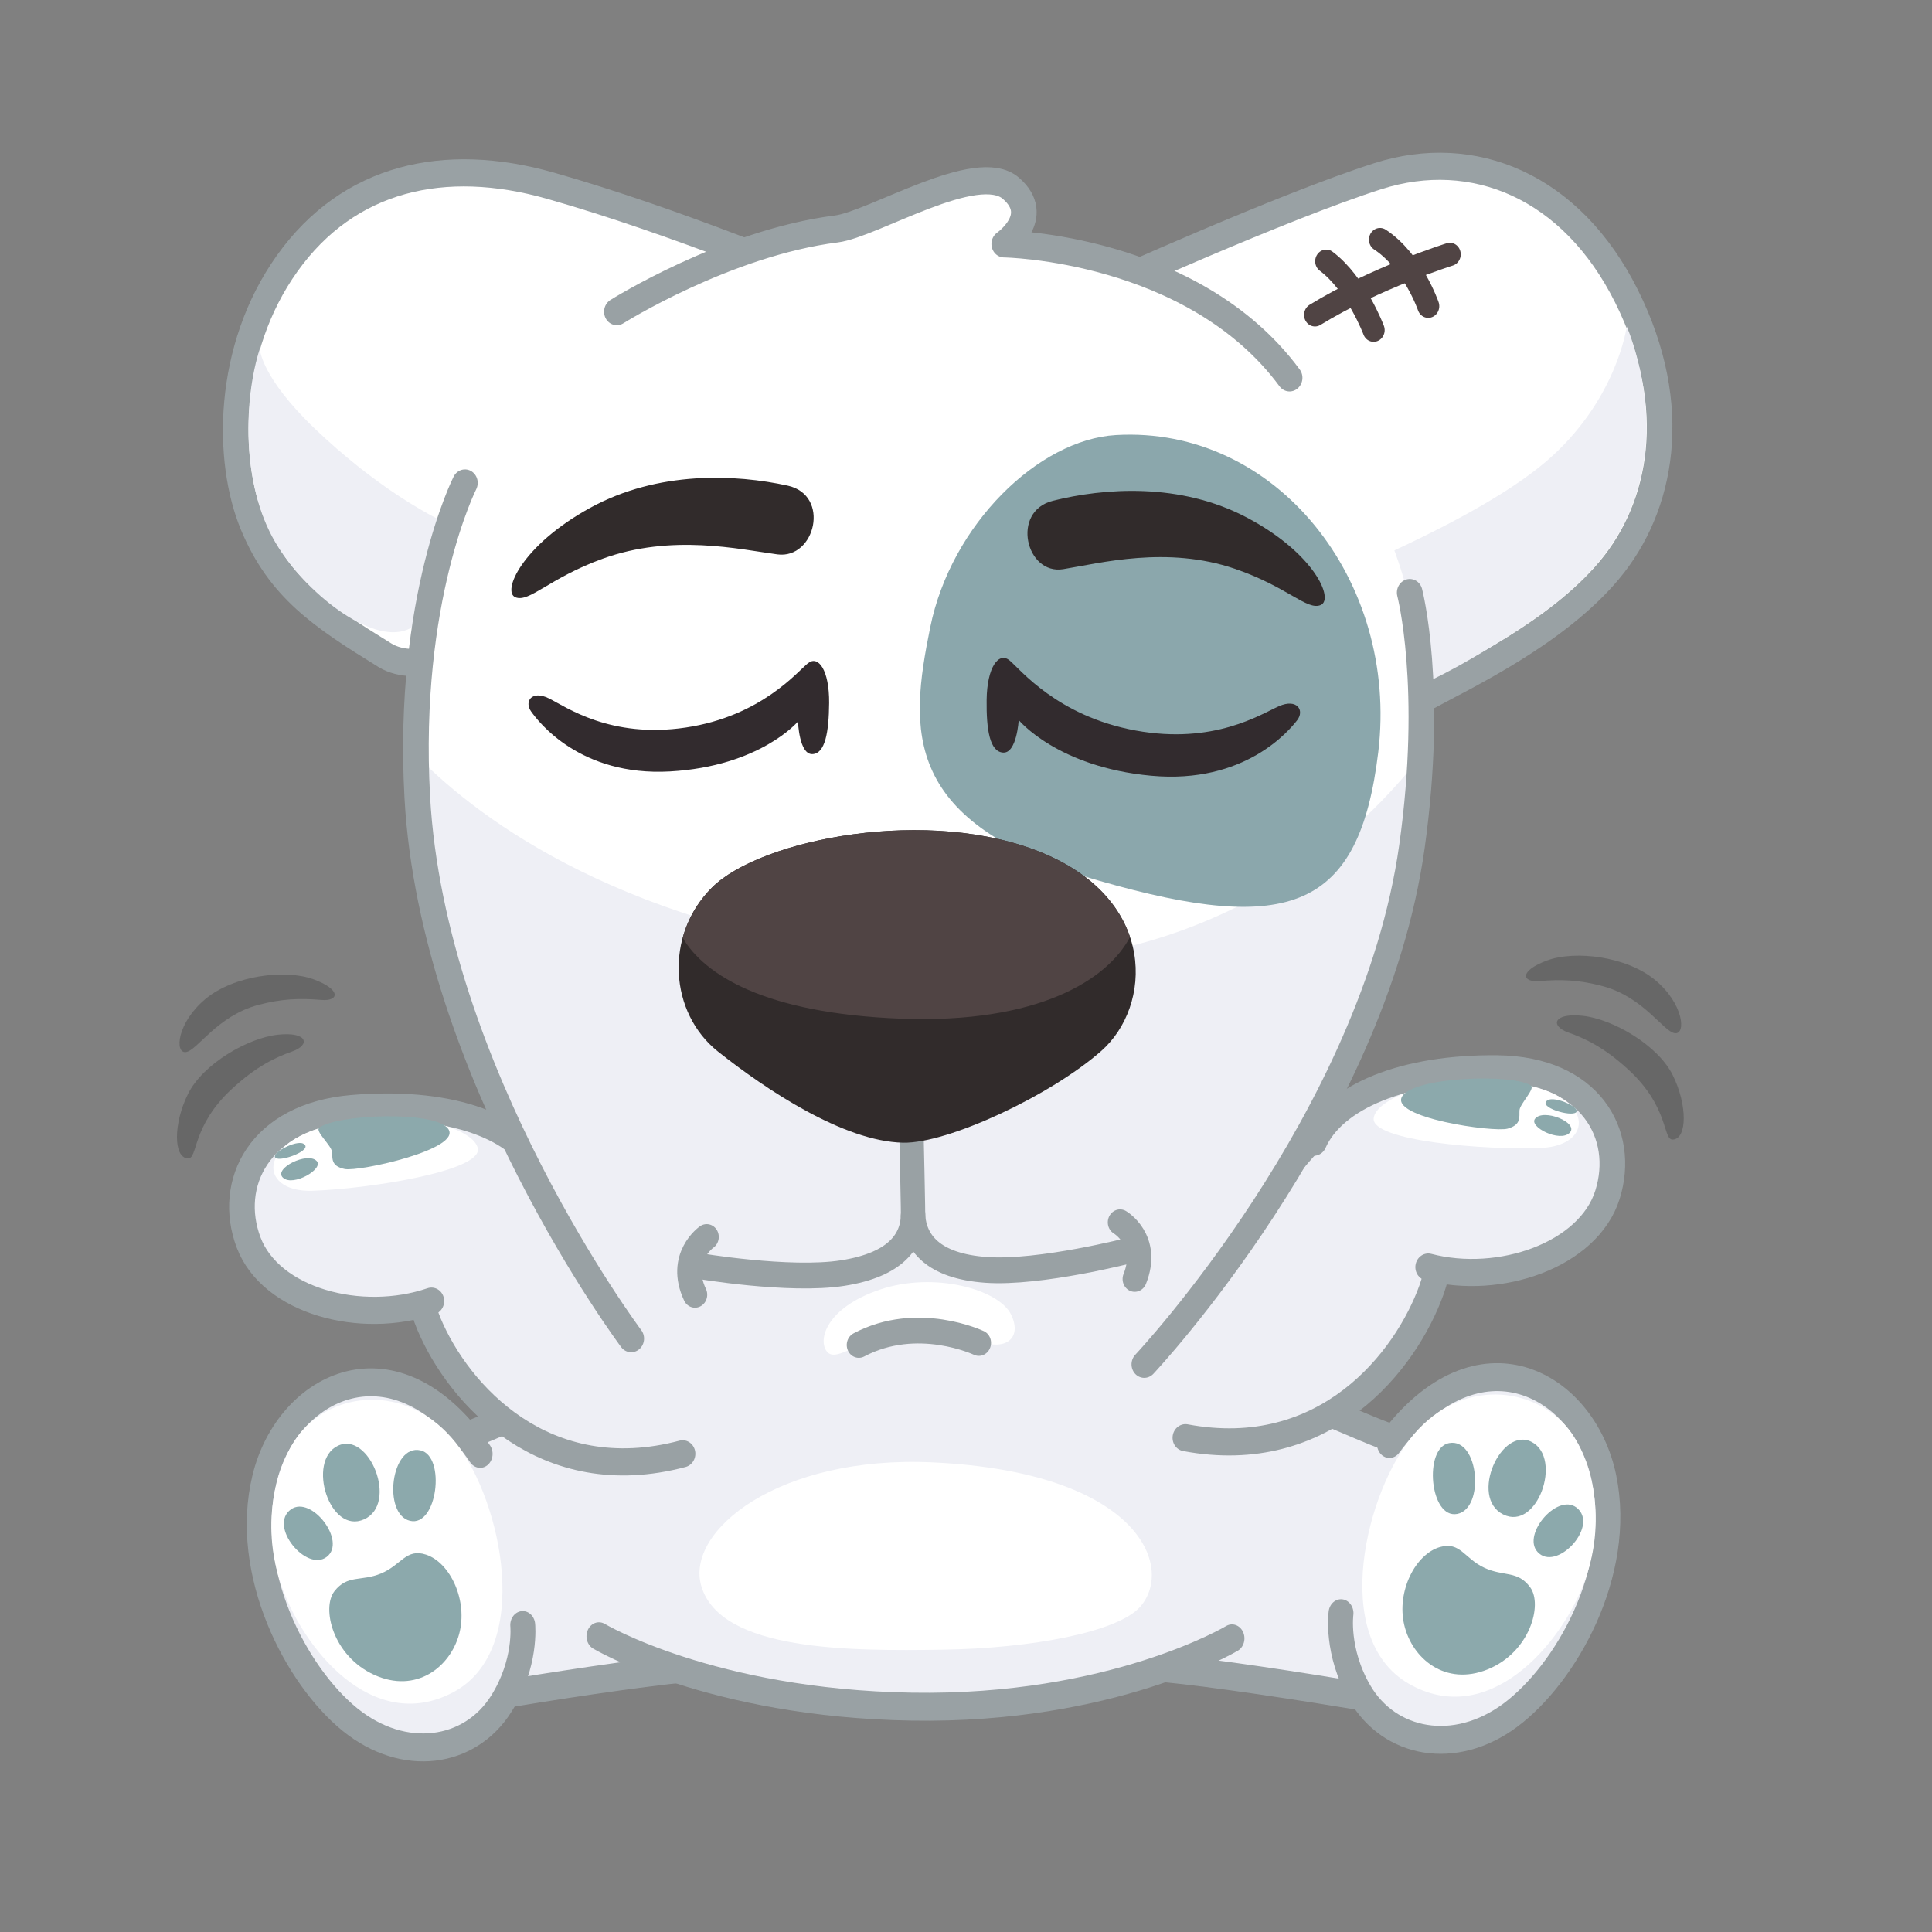 <svg xmlns="http://www.w3.org/2000/svg" xmlns:xlink="http://www.w3.org/1999/xlink" viewBox="0 0 512 512" width="512" height="512" preserveAspectRatio="xMidYMid meet" style="width: 100%; height: 100%; transform: translate3d(0px, 0px, 0px); content-visibility: visible;"><rect x="0" y="0" width="512" height="512" fill="#808080" stroke="none"/><defs><clipPath id="__lottie_element_200"><rect width="512" height="512" x="0" y="0"/></clipPath><clipPath id="__lottie_element_202"><path d="M0,0 L512,0 L512,512 L0,512z"/></clipPath><clipPath id="__lottie_element_1563"><path d="M0,0 L512,0 L512,512 L0,512z"/></clipPath></defs><g clip-path="url(#__lottie_element_200)"><g clip-path="url(#__lottie_element_202)" transform="matrix(1,0,0,1,0,0)" opacity="1" style="display: block;"><g transform="matrix(0.943,0,0,1.057,267.308,244.775)" opacity="1" style="display: block;"><g opacity="1" transform="matrix(1,0,0,1,0,0)"><path fill="rgb(238,239,245)" fill-opacity="1" d=" M121.857,197.206 C121.857,197.206 53.831,186.36 33.532,186.05 C13.233,185.74 59.46,126.556 67.26,120.198 C75.06,113.84 95.815,126.233 112.71,130.496 C129.605,134.759 133.06,173.642 131.875,182.79 C130.69,191.938 121.857,197.206 121.857,197.206z"/><path stroke-linecap="round" stroke-linejoin="round" fill-opacity="0" stroke="rgb(153,161,164)" stroke-opacity="1" stroke-width="7" d=" M121.857,197.206 C121.857,197.206 53.831,186.36 33.532,186.05 C13.233,185.74 59.46,126.556 67.26,120.198 C75.06,113.84 95.815,126.233 112.71,130.496 C129.605,134.759 133.06,173.642 131.875,182.79 C130.69,191.938 121.857,197.206 121.857,197.206z"/></g></g><g transform="matrix(0.943,0,0,1.057,243.477,244.774)" opacity="1" style="display: block;"><g opacity="1" transform="matrix(1,0,0,1,0,0)"><path fill="rgb(238,239,245)" fill-opacity="1" d=" M-143.138,197.206 C-143.138,197.206 -75.112,186.36 -54.813,186.05 C-34.514,185.74 -80.742,126.556 -88.542,120.198 C-96.342,113.84 -117.096,126.233 -133.991,130.496 C-150.886,134.759 -154.341,173.642 -153.156,182.79 C-151.971,191.938 -143.138,197.206 -143.138,197.206z"/><path stroke-linecap="round" stroke-linejoin="round" fill-opacity="0" stroke="rgb(153,161,164)" stroke-opacity="1" stroke-width="7" d=" M-143.138,197.206 C-143.138,197.206 -75.112,186.36 -54.813,186.05 C-34.514,185.74 -80.742,126.556 -88.542,120.198 C-96.342,113.84 -117.096,126.233 -133.991,130.496 C-150.886,134.759 -154.341,173.642 -153.156,182.79 C-151.971,191.938 -143.138,197.206 -143.138,197.206z"/></g></g><g transform="matrix(0.943,-0.013,0.012,1.057,253.1,244.652)" opacity="1" style="display: block;"><g opacity="1" transform="matrix(1,0,0,1,0,0)"><path fill="rgb(238,239,245)" fill-opacity="1" d=" M77.653,67.973 C94.306,100.532 106.305,158.737 75.532,179.705 C44.759,200.674 -58.05,200.795 -95.854,180.007 C-133.658,159.219 -109.859,93.851 -94.567,65.144 C-88.446,53.653 -42.075,41.278 5.11,45.667 C52.295,50.056 72.614,58.121 77.653,67.973z"/></g><g opacity="1" transform="matrix(1,0,0,1,0,0)"><path fill="rgb(238,239,245)" fill-opacity="1" d=" M75.532,180.239 C75.532,180.239 41.756,197.788 -14.654,196.249 C-71.064,194.71 -102.334,177.52 -102.334,177.52"/><path stroke-linecap="round" stroke-linejoin="round" fill-opacity="0" stroke="rgb(153,161,164)" stroke-opacity="1" stroke-width="7" d=" M75.532,180.239 C75.532,180.239 41.756,197.788 -14.654,196.249 C-71.064,194.71 -102.334,177.52 -102.334,177.52"/></g><g opacity="1" transform="matrix(1,0,0,1,0,0)"><path fill="rgb(238,239,245)" fill-opacity="1" d=" M93.625,126.181 C93.625,126.181 91.193,79.634 63.443,45.141 C27.582,0.566 -47.412,-0.767 -81.24,42.311 C-108.581,77.129 -115.09,125.623 -115.09,125.623"/><path stroke-linecap="round" stroke-linejoin="round" fill-opacity="0" stroke="rgb(153,161,164)" stroke-opacity="1" stroke-width="7" d=" M93.625,126.181 C93.625,126.181 91.193,79.634 63.443,45.141 C27.582,0.566 -47.412,-0.767 -81.24,42.311 C-108.581,77.129 -115.09,125.623 -115.09,125.623"/></g><g opacity="1" transform="matrix(1,0,0,1,0,0)"><path fill="rgb(255,255,255)" fill-opacity="1" d=" M49.865,171.977 C59.686,162.191 49.993,138.219 -8.07,135.085 C-51.308,132.751 -77.807,151.43 -73.415,165.299 C-68.18,181.829 -31.363,182.079 -5.992,182.079 C19.379,182.079 43.625,178.195 49.865,171.977z"/></g></g><g transform="matrix(0.968,-0.066,0.056,1.025,248.384,265.475)" opacity="1" style="display: block;"><g opacity="1" transform="matrix(0.98,-0.198,0.198,0.98,23.445,3.858)"><g opacity="1" transform="matrix(1,0,0,1,0,0)"><path fill="rgb(255,255,255)" fill-opacity="1" d=" M68.585,-174.827 C68.585,-174.827 121.223,-182.302 148.299,-183.09 C175.375,-183.878 198.692,-166.976 206.004,-135.379 C213.316,-103.782 201.53,-80.246 183.521,-68.289 C165.512,-56.332 138.822,-52.169 127.226,-49.659 C115.63,-47.149 95.167,-101.932 82.656,-131.807 C70.145,-161.682 68.585,-174.827 68.585,-174.827z"/><path stroke-linecap="round" stroke-linejoin="round" fill-opacity="0" stroke="rgb(153,161,164)" stroke-opacity="1" stroke-width="7" d=" M68.585,-174.827 C68.585,-174.827 121.223,-182.302 148.299,-183.09 C175.375,-183.878 198.692,-166.976 206.004,-135.379 C213.316,-103.782 201.53,-80.246 183.521,-68.289 C165.512,-56.332 138.822,-52.169 127.226,-49.659 C115.63,-47.149 95.167,-101.932 82.656,-131.807 C70.145,-161.682 68.585,-174.827 68.585,-174.827z"/></g><g opacity="1" transform="matrix(1,0,0,1,0,0)"><path fill="rgb(238,239,245)" fill-opacity="1" d=" M204.069,-127.834 C204.069,-127.834 207.589,-108.485 198.754,-90.88 C189.919,-73.275 174.353,-65.363 154.333,-59.529 C134.313,-53.695 126.322,-53.151 126.322,-53.151 C126.322,-53.151 112.411,-68.302 106.075,-85.786 C106.075,-85.786 151.001,-89.771 173.758,-99.816 C196.515,-109.861 204.069,-127.834 204.069,-127.834z"/></g><g opacity="1" transform="matrix(1,0,0,1,0,0)"><g opacity="1" transform="matrix(1,0,0,1,0,0)"><path stroke-linecap="round" stroke-linejoin="round" fill-opacity="0" stroke="rgb(80,68,68)" stroke-opacity="1" stroke-width="6" d=" M162.092,-158.44 C162.092,-158.44 141.044,-157.931 122.568,-152.954"/></g><g opacity="1" transform="matrix(1,0,0,1,0,0)"><path stroke-linecap="round" stroke-linejoin="round" fill-opacity="0" stroke="rgb(80,68,68)" stroke-opacity="1" stroke-width="6" d=" M153.026,-147.034 C153.026,-147.034 151.904,-159.387 144.634,-167.117"/></g><g opacity="1" transform="matrix(1,0,0,1,0,0)"><path stroke-linecap="round" stroke-linejoin="round" fill-opacity="0" stroke="rgb(80,68,68)" stroke-opacity="1" stroke-width="6" d=" M137.04,-144.946 C137.04,-144.946 135.507,-157.751 129.021,-165.549"/></g></g></g></g><g transform="matrix(0.968,-0.066,0.056,1.025,248.384,265.476)" opacity="1" style="display: block;"><g opacity="1" transform="matrix(0.989,0.148,-0.148,0.989,-18.758,-2.7)"><g opacity="1" transform="matrix(1,0,0,1,0,0)"><path fill="rgb(255,255,255)" fill-opacity="1" d=" M-30.664,-182.573 C-30.664,-182.573 -70.414,-194.635 -105.598,-200.917 C-135.079,-206.181 -160.616,-198.41 -175.323,-174.928 C-190.03,-151.446 -187.381,-122.845 -178.653,-107.048 C-169.925,-91.251 -157.9,-85.102 -139.599,-76.452 C-121.298,-67.802 -79.142,-104.124 -60.949,-127.29 C-42.756,-150.456 -22.138,-177.76 -30.664,-182.573z"/><path stroke-linecap="round" stroke-linejoin="round" fill-opacity="0" stroke="rgb(153,161,164)" stroke-opacity="1" stroke-width="7" d=" M-30.664,-182.573 C-30.664,-182.573 -70.414,-194.635 -105.598,-200.917 C-135.079,-206.181 -160.616,-198.41 -175.323,-174.928 C-190.03,-151.446 -187.381,-122.845 -178.653,-107.048 C-169.925,-91.251 -157.9,-85.102 -139.599,-76.452 C-121.298,-67.802 -79.142,-104.124 -60.949,-127.29 C-42.756,-150.456 -22.138,-177.76 -30.664,-182.573z"/></g><g opacity="1" transform="matrix(1,0,0,1,0,0)"><path fill="rgb(238,239,245)" fill-opacity="1" d=" M-180.82,-152.307 C-180.82,-152.307 -179.955,-145.078 -163.746,-132.88 C-147.537,-120.682 -130.441,-112.243 -117.235,-109.121 C-117.235,-109.121 -124.561,-88.114 -134.123,-83.51 C-143.685,-78.906 -162.823,-90.73 -172.02,-102.872 C-182.847,-117.165 -183.984,-139.379 -180.82,-152.307z"/></g></g></g><g transform="matrix(0.85,0.457,-0.408,0.953,348.561,212.564)" opacity="1" style="display: block;"><g opacity="1" transform="matrix(1,0,0,1,0,0)"><g opacity="1" transform="matrix(1,0,0,1,0,0)"><path fill="rgb(238,239,245)" fill-opacity="1" d=" M88.447,136.087 C97.965,98.215 131.383,98.795 146.546,117.74 C161.709,136.685 158.076,166.651 148.5,182.704 C138.924,198.757 120.998,203.887 107.954,195.96 C97.305,189.488 94.527,180.218 94.527,180.218"/><path stroke-linecap="round" stroke-linejoin="round" fill-opacity="0" stroke="rgb(153,161,164)" stroke-opacity="1" stroke-width="7" d=" M88.447,136.087 C97.965,98.215 131.383,98.795 146.546,117.74 C161.709,136.685 158.076,166.651 148.5,182.704 C138.924,198.757 120.998,203.887 107.954,195.96 C97.305,189.488 94.527,180.218 94.527,180.218"/></g><g opacity="1" transform="matrix(1,0,0,1,0,0)"><path fill="rgb(255,255,255)" fill-opacity="1" d=" M131.86,110.806 C140.186,114.081 151.65,125.505 152.78,143.11 C153.91,160.715 144.278,188.706 119.245,187.921 C94.212,187.136 87.541,149.346 93.603,130.874 C99.665,112.402 118.645,105.607 131.86,110.806z"/></g></g><g opacity="1" transform="matrix(1,0,0,1,0,0)"><g opacity="1" transform="matrix(1,0,0,1,0,0)"><path fill="rgb(140,169,172)" fill-opacity="1" d=" M103.464,128.636 C110.44,123.757 119.65,139.04 113.233,143.64 C106.816,148.24 97.49,132.814 103.464,128.636z"/></g><g opacity="1" transform="matrix(1,0,0,1,0,0)"><path fill="rgb(140,169,172)" fill-opacity="1" d=" M124.362,118.339 C133.952,118.341 135.385,137.907 124.898,138.186 C114.411,138.465 114.772,118.337 124.362,118.339z"/></g><g opacity="1" transform="matrix(1,0,0,1,0,0)"><path fill="rgb(140,169,172)" fill-opacity="1" d=" M137.694,142.487 C131.612,140.424 136.548,125.822 143.411,127.865 C150.274,129.908 144.509,144.799 137.694,142.487z"/></g><g opacity="1" transform="matrix(1,0,0,1,0,0)"><path fill="rgb(140,169,172)" fill-opacity="1" d=" M125.967,152.531 C131.899,152.196 134.662,149.015 139.71,151.399 C144.758,153.783 146.652,166.082 137.801,175.092 C128.95,184.102 117.511,181.843 111.854,175.221 C106.197,168.599 106.95,157.795 112.462,153.211 C116.957,149.472 119.881,152.875 125.967,152.531z"/></g></g></g><g transform="matrix(0.865,-0.42,0.375,0.97,171.166,207.177)" opacity="1" style="display: block;"><g opacity="1" transform="matrix(1,0,0,1,0,0)"><g opacity="1" transform="matrix(1,0,0,1,0,0)"><path fill="rgb(238,239,245)" fill-opacity="1" d=" M-109.78,136.087 C-119.298,98.215 -152.716,98.795 -167.879,117.74 C-183.042,136.685 -179.408,166.651 -169.832,182.704 C-160.256,198.757 -142.331,203.887 -129.287,195.96 C-118.638,189.488 -115.86,180.218 -115.86,180.218"/><path stroke-linecap="round" stroke-linejoin="round" fill-opacity="0" stroke="rgb(153,161,164)" stroke-opacity="1" stroke-width="7" d=" M-109.78,136.087 C-119.298,98.215 -152.716,98.795 -167.879,117.74 C-183.042,136.685 -179.408,166.651 -169.832,182.704 C-160.256,198.757 -142.331,203.887 -129.287,195.96 C-118.638,189.488 -115.86,180.218 -115.86,180.218"/></g><g opacity="1" transform="matrix(1,0,0,1,0,0)"><path fill="rgb(255,255,255)" fill-opacity="1" d=" M-153.193,110.806 C-161.519,114.081 -172.983,125.505 -174.113,143.11 C-175.243,160.715 -165.611,188.706 -140.578,187.921 C-115.545,187.136 -108.874,149.346 -114.936,130.874 C-120.998,112.402 -139.978,105.607 -153.193,110.806z"/></g></g><g opacity="1" transform="matrix(1,0,0,1,0,0)"><g opacity="1" transform="matrix(1,0,0,1,0,0)"><path fill="rgb(140,169,172)" fill-opacity="1" d=" M-124.797,128.636 C-131.773,123.757 -140.983,139.04 -134.566,143.64 C-128.149,148.24 -118.823,132.814 -124.797,128.636z"/></g><g opacity="1" transform="matrix(1,0,0,1,0,0)"><path fill="rgb(140,169,172)" fill-opacity="1" d=" M-145.695,118.339 C-155.285,118.341 -156.718,137.907 -146.231,138.186 C-135.744,138.465 -136.105,118.337 -145.695,118.339z"/></g><g opacity="1" transform="matrix(1,0,0,1,0,0)"><path fill="rgb(140,169,172)" fill-opacity="1" d=" M-159.027,142.487 C-152.945,140.424 -157.881,125.822 -164.744,127.865 C-171.607,129.908 -165.842,144.799 -159.027,142.487z"/></g><g opacity="1" transform="matrix(1,0,0,1,0,0)"><path fill="rgb(140,169,172)" fill-opacity="1" d=" M-147.3,152.531 C-153.232,152.196 -155.995,149.015 -161.043,151.399 C-166.091,153.783 -167.985,166.082 -159.134,175.092 C-150.283,184.102 -138.844,181.843 -133.187,175.221 C-127.53,168.599 -128.283,157.795 -133.795,153.211 C-138.29,149.472 -141.214,152.875 -147.3,152.531z"/></g></g></g><g transform="matrix(0.941,0.244,-0.238,0.997,295.109,219.724)" opacity="1" style="display: block;"><g opacity="1" transform="matrix(1,0,0,1,0,0)"><path fill="rgb(238,239,245)" fill-opacity="1" d=" M57.374,98.901 C57.374,98.901 69.964,58.185 84.52,51.673 C99.076,45.161 115.795,74.893 113.497,94.621 C111.199,114.349 96.26,145.184 57.571,147.674"/><path stroke-linecap="round" stroke-linejoin="round" fill-opacity="0" stroke="rgb(153,161,164)" stroke-opacity="1" stroke-width="7" d=" M57.374,98.901 C57.374,98.901 69.964,58.185 84.52,51.673 C99.076,45.161 115.795,74.893 113.497,94.621 C111.199,114.349 96.26,145.184 57.571,147.674"/></g></g><g transform="matrix(0.958,-0.169,0.153,1.013,263.992,258.477)" opacity="1" style="display: block;"><g opacity="1" transform="matrix(1,0,0,1,0,0)"><g opacity="1" transform="matrix(1,0,0,1,0,0)"><path fill="rgb(238,239,245)" fill-opacity="1" d=" M78.844,56.802 C86.164,46.043 106.165,41.895 131.203,46.34 C156.241,50.785 163.352,68.859 155.796,83.378 C148.24,97.897 123.054,101.748 104.535,93.748"/><path stroke-linecap="round" stroke-linejoin="round" fill-opacity="0" stroke="rgb(153,161,164)" stroke-opacity="1" stroke-width="7" d=" M78.844,56.802 C86.164,46.043 106.165,41.895 131.203,46.34 C156.241,50.785 163.352,68.859 155.796,83.378 C148.24,97.897 123.054,101.748 104.535,93.748"/></g><g opacity="1" transform="matrix(1,0,0,1,0,0)"><path fill="rgb(255,255,255)" fill-opacity="1" d=" M131.55,49.715 C112.55,45.193 97.299,48.699 95.914,53.356 C94.207,59.046 124.636,66.563 139.855,68.48 C155.074,70.396 157.026,55.754 131.55,49.715z"/></g><g opacity="1" transform="matrix(1,0,0,1,0,0)"><path fill="rgb(140,169,172)" fill-opacity="1" d=" M139.595,52.092 C135.043,48.185 108.581,44.664 104.5,49.058 C100.008,53.893 127.634,62.43 131.585,62.055 C135.536,61.68 135.139,59.519 135.521,57.901 C135.903,56.283 140.746,53.076 139.595,52.092z"/></g><g opacity="1" transform="matrix(1,0,0,1,0,0)"><path fill="rgb(140,169,172)" fill-opacity="1" d=" M143.503,56.613 C140.354,57.852 149.142,61.988 150.686,60.97 C152.23,59.952 145.593,55.791 143.503,56.613z"/></g><g opacity="1" transform="matrix(1,0,0,1,0,0)"><path fill="rgb(140,169,172)" fill-opacity="1" d=" M139.386,60.746 C142.106,58.442 151.127,63.799 148.128,65.892 C145.129,67.985 137.245,62.559 139.386,60.746z"/></g></g></g><g transform="matrix(-0.926,0.314,0.29,0.978,191.368,222.776)" opacity="1" style="display: block;"><g opacity="1" transform="matrix(1,0,0,1,0,0)"><path fill="rgb(238,239,245)" fill-opacity="1" d=" M57.374,98.901 C57.374,98.901 69.964,58.185 84.52,51.673 C99.076,45.161 115.795,74.893 113.497,94.621 C111.199,114.349 96.26,145.184 57.571,147.674"/><path stroke-linecap="round" stroke-linejoin="round" fill-opacity="0" stroke="rgb(153,161,164)" stroke-opacity="1" stroke-width="7" d=" M57.374,98.901 C57.374,98.901 69.964,58.185 84.52,51.673 C99.076,45.161 115.795,74.893 113.497,94.621 C111.199,114.349 96.26,145.184 57.571,147.674"/></g></g><g transform="matrix(-0.965,-0.097,-0.099,1.022,224.474,259.144)" opacity="1" style="display: block;"><g opacity="1" transform="matrix(1,0,0,1,0,0)"><g opacity="1" transform="matrix(1,0,0,1,0,0)"><path fill="rgb(238,239,245)" fill-opacity="1" d=" M78.844,56.802 C86.164,46.043 106.165,41.895 131.203,46.34 C156.241,50.785 163.352,68.859 155.796,83.378 C148.24,97.897 123.054,101.748 104.535,93.748"/><path stroke-linecap="round" stroke-linejoin="round" fill-opacity="0" stroke="rgb(153,161,164)" stroke-opacity="1" stroke-width="7" d=" M78.844,56.802 C86.164,46.043 106.165,41.895 131.203,46.34 C156.241,50.785 163.352,68.859 155.796,83.378 C148.24,97.897 123.054,101.748 104.535,93.748"/></g><g opacity="1" transform="matrix(1,0,0,1,0,0)"><path fill="rgb(255,255,255)" fill-opacity="1" d=" M131.55,49.715 C112.55,45.193 97.299,48.699 95.914,53.356 C94.207,59.046 124.636,66.563 139.855,68.48 C155.074,70.396 157.026,55.754 131.55,49.715z"/></g><g opacity="1" transform="matrix(1,0,0,1,0,0)"><path fill="rgb(140,169,172)" fill-opacity="1" d=" M139.595,52.092 C135.043,48.185 108.581,44.664 104.5,49.058 C100.008,53.893 127.634,62.43 131.585,62.055 C135.536,61.68 135.139,59.519 135.521,57.901 C135.903,56.283 140.746,53.076 139.595,52.092z"/></g><g opacity="1" transform="matrix(1,0,0,1,0,0)"><path fill="rgb(140,169,172)" fill-opacity="1" d=" M143.503,56.613 C140.354,57.852 149.142,61.988 150.686,60.97 C152.23,59.952 145.593,55.791 143.503,56.613z"/></g><g opacity="1" transform="matrix(1,0,0,1,0,0)"><path fill="rgb(140,169,172)" fill-opacity="1" d=" M139.386,60.746 C142.106,58.442 151.127,63.799 148.128,65.892 C145.129,67.985 137.245,62.559 139.386,60.746z"/></g></g></g><g transform="matrix(0.968,-0.066,0.056,1.025,249.783,265.368)" opacity="1" style="display: block;"><g opacity="1" transform="matrix(1,0,0,1,0,0)"><path fill="rgb(255,255,255)" fill-opacity="1" d=" M69.089,-182.66 C98.394,-166.387 134.827,-125.734 135.155,-76.578 C135.483,-27.422 113.971,22.642 85.155,58.116 C56.339,93.59 18.131,117.744 -25.15,112.462 C-87.667,104.833 -110.307,43.636 -120.838,23.52 C-131.369,3.404 -146.533,-49.448 -136.024,-103.694 C-125.515,-157.94 -86.747,-183.594 -54.287,-193.239 C-21.827,-202.884 -17.467,-200.824 -17.467,-200.824 C-17.467,-200.824 23.051,-218.766 30.772,-208.226 C38.493,-197.686 28.119,-194.032 28.119,-194.032 C28.119,-194.032 48.101,-194.315 69.089,-182.66z"/></g><g opacity="1" transform="matrix(1,0,0,1,0,0)"><path fill="rgb(238,239,245)" fill-opacity="1" d=" M133.886,-54.573 C128.899,-12.813 109.67,27.941 85.153,58.112 C56.343,93.59 18.438,118.918 -24.944,114.506 C-88.262,108.067 -110.305,43.633 -120.838,23.519 C-129.309,7.347 -140.765,-29.982 -139.477,-72.197 C-123.195,-54.575 -84.998,-23.859 -9.047,-11.286 C68.448,1.544 113.923,-33.183 133.886,-54.573z"/></g><g opacity="1" transform="matrix(1,0,0,1,0,0)"><path stroke-linecap="round" stroke-linejoin="round" fill-opacity="0" stroke="rgb(153,161,164)" stroke-opacity="1" stroke-width="7" d=" M133.511,-97.1 C133.511,-97.1 138.848,-72.399 130.326,-31.57 C115.734,38.342 49.63,97.033 49.63,97.033"/></g><g opacity="1" transform="matrix(1,0,0,1,0,0)"><path stroke-linecap="round" stroke-linejoin="round" fill-opacity="0" stroke="rgb(153,161,164)" stroke-opacity="1" stroke-width="7" d=" M-122.553,-141.915 C-122.553,-141.915 -140.247,-113.197 -140.223,-61.829 C-140.189,9.574 -89.932,81.425 -89.932,81.425"/></g><g opacity="1" transform="matrix(1,0,0,1,0,0)"><path stroke-linecap="round" stroke-linejoin="round" fill-opacity="0" stroke="rgb(153,161,164)" stroke-opacity="1" stroke-width="7" d=" M-78.549,-183.379 C-78.549,-183.379 -47.718,-199.176 -17.467,-200.824 C-7.283,-201.379 21.992,-216.377 30.772,-208.226 C39.218,-200.386 28.119,-194.032 28.119,-194.032 C28.119,-194.032 79.517,-189.978 103.96,-154.499"/></g></g><g transform="matrix(0.948,-0.065,0.053,0.975,249.654,291.133)" opacity="1" style="display: block;"><g opacity="1" transform="matrix(1,0,0,1,0,0)"><path fill="rgb(139,167,172)" fill-opacity="1" d=" M58.436,-176.447 C36.865,-176.648 11.232,-155.356 3.84,-127.834 C-3.552,-100.312 -7.346,-75.147 47.233,-56.003 C99.251,-37.757 119.064,-43.455 126.73,-85.695 C135.104,-131.833 103.206,-176.03 58.436,-176.447z"/></g></g><g transform="matrix(0.999,0.038,-0.038,0.999,279.503,240.326)" opacity="0.074" style="display: none;"><g opacity="1" transform="matrix(1,0,0,1,0,0)"><path fill="rgb(103,103,103)" fill-opacity="1" d=" M157.729,35.424 C153.433,32.578 152.089,31.928 159.596,34.721 C167.103,37.514 176.924,47.026 178.844,55.649 C180.764,64.272 179.1,71.326 177.616,71.224 C177.273,70.913 182.058,60.5 173.954,48.174 C169.161,40.885 161.761,38.095 157.729,35.424z"/></g></g><g transform="matrix(1,-0.003,0.003,1,274.76,241.63)" opacity="0.074" style="display: none;"><g opacity="1" transform="matrix(1,0,0,1,0,0)"><path fill="rgb(103,103,103)" fill-opacity="1" d=" M174.298,27.038 C184.294,32.53 189.886,46.321 189.458,46.23 C190.126,46.179 189.346,41.382 183.504,33.443 C177.662,25.504 165.322,20.895 157.45,20.41 C149.573,19.923 152.465,20.632 157.158,21.384 C162.853,22.297 168.76,23.995 174.298,27.038z"/></g></g><g transform="matrix(0.975,-0.223,0.223,0.975,269.657,274.244)" opacity="0.074" style="display: none;"><g opacity="1" transform="matrix(1,0,0,1,0,0)"><path fill="rgb(103,103,103)" fill-opacity="1" d=" M157.729,35.424 C153.433,32.578 152.089,31.928 159.596,34.721 C167.103,37.514 176.924,47.026 178.844,55.649 C180.764,64.272 179.1,71.326 177.616,71.224 C177.273,70.913 182.058,60.5 173.954,48.174 C169.161,40.885 161.761,38.095 157.729,35.424z"/></g></g><g transform="matrix(0.975,-0.223,0.223,0.975,262.888,267.022)" opacity="0.074" style="display: none;"><g opacity="1" transform="matrix(1,0,0,1,0,0)"><path fill="rgb(103,103,103)" fill-opacity="1" d=" M174.298,27.038 C184.294,32.53 189.886,46.321 189.458,46.23 C190.126,46.179 189.346,41.382 183.504,33.443 C177.662,25.504 165.322,20.895 157.45,20.41 C149.573,19.923 152.465,20.632 157.158,21.384 C162.853,22.297 168.76,23.995 174.298,27.038z"/></g></g><g style="display: block;" transform="matrix(0.97,-0.242,0.242,0.97,256.312,274.151)" opacity="1"><g opacity="1" transform="matrix(1,0,0,1,0,0)"><path fill="rgb(103,103,103)" fill-opacity="1" d=" M154.735,38.059 C150.439,35.213 152.089,31.928 159.596,34.721 C167.103,37.514 176.924,47.026 178.844,55.649 C180.764,64.272 178.525,73.053 174.742,72.302 C172.075,71.772 175.95,63.853 167.846,51.527 C163.053,44.238 158.767,40.73 154.735,38.059z"/></g></g><g style="display: block;" transform="matrix(0.97,-0.242,0.242,0.97,253.053,270.806)" opacity="1"><g opacity="1" transform="matrix(1,0,0,1,0,0)"><path fill="rgb(103,103,103)" fill-opacity="1" d=" M168.789,32.308 C178.785,37.8 181.568,47.948 184.428,49.104 C187.288,50.26 188.627,42.101 182.785,34.162 C176.943,26.223 164.102,21.354 156.252,22.206 C148.402,23.058 148.273,26.261 152.966,27.013 C158.661,27.926 163.251,29.265 168.789,32.308z"/></g></g><g transform="matrix(-0.995,0.099,0.099,0.995,213.561,232.808)" opacity="0.074" style="display: none;"><g opacity="1" transform="matrix(1,0,0,1,0,0)"><path fill="rgb(103,103,103)" fill-opacity="1" d=" M157.729,35.424 C153.433,32.578 152.089,31.928 159.596,34.721 C167.103,37.514 176.924,47.026 178.844,55.649 C180.764,64.272 179.1,71.326 177.616,71.224 C177.273,70.913 182.058,60.5 173.954,48.174 C169.161,40.885 161.761,38.095 157.729,35.424z"/></g></g><g transform="matrix(-1,0,0,1,223.737,241.799)" opacity="0.074" style="display: none;"><g opacity="1" transform="matrix(1,0,0,1,0,0)"><path fill="rgb(103,103,103)" fill-opacity="1" d=" M174.298,27.038 C184.294,32.53 189.886,46.321 189.458,46.23 C190.126,46.179 189.346,41.382 183.504,33.443 C177.662,25.504 165.322,20.895 157.45,20.41 C149.573,19.923 152.465,20.632 157.158,21.384 C162.853,22.297 168.76,23.995 174.298,27.038z"/></g></g><g transform="matrix(-0.975,-0.223,-0.223,0.975,223.45,279.244)" opacity="0.074" style="display: none;"><g opacity="1" transform="matrix(1,0,0,1,0,0)"><path fill="rgb(103,103,103)" fill-opacity="1" d=" M157.729,35.424 C153.433,32.578 152.089,31.928 159.596,34.721 C167.103,37.514 176.924,47.026 178.844,55.649 C180.764,64.272 179.1,71.326 177.616,71.224 C177.273,70.913 182.058,60.5 173.954,48.174 C169.161,40.885 161.761,38.095 157.729,35.424z"/></g></g><g transform="matrix(-0.975,-0.223,-0.223,0.975,230.219,272.022)" opacity="0.074" style="display: none;"><g opacity="1" transform="matrix(1,0,0,1,0,0)"><path fill="rgb(103,103,103)" fill-opacity="1" d=" M174.298,27.038 C184.294,32.53 189.886,46.321 189.458,46.23 C190.126,46.179 189.346,41.382 183.504,33.443 C177.662,25.504 165.322,20.895 157.45,20.41 C149.573,19.923 152.465,20.632 157.158,21.384 C162.853,22.297 168.76,23.995 174.298,27.038z"/></g></g><g style="display: block;" transform="matrix(-0.97,-0.242,-0.242,0.97,236.795,279.151)" opacity="1"><g opacity="1" transform="matrix(1,0,0,1,0,0)"><path fill="rgb(103,103,103)" fill-opacity="1" d=" M154.735,38.059 C150.439,35.213 152.089,31.928 159.596,34.721 C167.103,37.514 176.924,47.026 178.844,55.649 C180.764,64.272 178.525,73.053 174.742,72.302 C172.075,71.772 175.95,63.853 167.846,51.527 C163.053,44.238 158.767,40.73 154.735,38.059z"/></g></g><g style="display: block;" transform="matrix(-0.97,-0.242,-0.242,0.97,240.054,275.806)" opacity="1"><g opacity="1" transform="matrix(1,0,0,1,0,0)"><path fill="rgb(103,103,103)" fill-opacity="1" d=" M168.789,32.308 C178.785,37.8 181.568,47.948 184.428,49.104 C187.288,50.26 188.627,42.101 182.785,34.162 C176.943,26.223 164.102,21.354 156.252,22.206 C148.402,23.058 148.273,26.261 152.966,27.013 C158.661,27.926 163.251,29.265 168.789,32.308z"/></g></g><g transform="matrix(0.92,-0.063,0.053,0.975,248.043,291.2)" opacity="1" style="display: block;"><g opacity="1" transform="matrix(1,0,0,1,0,0)"><path fill="rgb(255,255,255)" fill-opacity="1" d=" M7.009,65.613 C15.228,70.108 21.324,66.893 18.184,59.812 C15.044,52.731 -3.242,46.685 -19.034,50.616 C-34.826,54.547 -37.782,63.192 -35.196,66.477 C-32.61,69.762 -25.13,63.279 -13.863,62.587 C-2.596,61.895 7.009,65.613 7.009,65.613z"/></g><g opacity="1" transform="matrix(1,0,0,1,0,0)"><path stroke-linecap="round" stroke-linejoin="round" fill-opacity="0" stroke="rgb(153,161,164)" stroke-opacity="1" stroke-width="7" d=" M-7.506,6.802 C-7.506,6.802 -8.267,30.285 -8.547,34.483"/></g><g opacity="1" transform="matrix(1,0,0,1,0,0)"><g opacity="1" transform="matrix(1,0,0,1,0,0)"><path stroke-linecap="round" stroke-linejoin="round" fill-opacity="0" stroke="rgb(153,161,164)" stroke-opacity="1" stroke-width="7" d=" M-71.139,40.764 C-71.139,40.764 -45.012,46.735 -29.505,45.46 C-13.998,44.185 -8.903,37.951 -8.36,30.838"/></g><g opacity="1" transform="matrix(1,0,0,1,0,0)"><path stroke-linecap="round" stroke-linejoin="round" fill-opacity="0" stroke="rgb(153,161,164)" stroke-opacity="1" stroke-width="7" d=" M-67.981,33.171 C-67.981,33.171 -76.675,38.137 -72.199,48.6"/></g></g><g opacity="1" transform="matrix(1,0,0,1,0,0)"><path stroke-linecap="round" stroke-linejoin="round" fill-opacity="0" stroke="rgb(153,161,164)" stroke-opacity="1" stroke-width="7" d=" M8.503,66.908 C8.503,66.908 -8.645,57.872 -25.956,65.21"/></g><g opacity="1" transform="matrix(1,0,0,1,0,0)"><g opacity="1" transform="matrix(1,0,0,1,0,0)"><path stroke-linecap="round" stroke-linejoin="round" fill-opacity="0" stroke="rgb(153,161,164)" stroke-opacity="1" stroke-width="7" d=" M53.612,44.58 C53.612,44.58 27.191,49.283 11.775,47.262 C-3.641,45.241 -8.254,38.422 -8.405,31.292"/></g><g opacity="1" transform="matrix(1,0,0,1,0,0)"><path stroke-linecap="round" stroke-linejoin="round" fill-opacity="0" stroke="rgb(153,161,164)" stroke-opacity="1" stroke-width="7" d=" M50.877,36.845 C50.877,36.845 59.285,42.224 54.24,52.457"/></g></g></g><g transform="matrix(0.92,-0.063,0.053,0.975,248.043,291.2)" opacity="1" style="display: block;"><g opacity="1" transform="matrix(1,0,0,1,0,0)"><path fill="rgb(49,43,43)" fill-opacity="1" d=" M-10.143,11.269 C2.703,12.361 32.966,1.232 48.186,-9.9 C63.406,-21.032 66.688,-49.379 34.717,-64.473 C2.746,-79.567 -46.276,-73.583 -60.948,-61.393 C-75.62,-49.203 -75.067,-28.101 -61.808,-16.834 C-48.549,-5.567 -27.167,9.822 -10.143,11.269z"/></g><g opacity="1" transform="matrix(1,0,0,1,0,0)"><path fill="rgb(80,68,68)" fill-opacity="1" d=" M58.212,-40.236 C51.175,-29.074 30.472,-18.402 -8.887,-22.367 C-48.039,-26.324 -64.584,-38.013 -70.178,-48.297 C-68.472,-53.133 -65.419,-57.685 -60.949,-61.396 C-46.272,-73.582 2.742,-79.563 34.712,-64.478 C48.379,-58.026 55.607,-49.147 58.212,-40.236z"/></g></g><g transform="matrix(0.973,-0.054,0.043,0.979,251.306,287.775)" opacity="0.002" style="display: none;"><g opacity="1" transform="matrix(1,0,0,1,0,0)"><path fill="rgb(255,255,255)" fill-opacity="1" d=" M-35.693,-107.942 C-30.221,-108.324 -29.433,-109.598 -39.911,-110.217 C-50.388,-110.836 -72.237,-110.611 -83.831,-110.122 C-95.424,-109.634 -100.352,-108.451 -95.647,-107.906 C-90.942,-107.362 -82.301,-107.178 -70.773,-107.319 C-54.691,-107.514 -42.141,-107.491 -35.693,-107.942z"/></g><g opacity="1" transform="matrix(1,0,0,1,-25.031,-2.054)"><g opacity="1" transform="matrix(1,0,0,1,0,0)"><path fill="rgb(127,90,75)" fill-opacity="1" d=" M-76.189,-109.676 C-76.189,-108.926 -65.573,-108.318 -52.478,-108.318 C-39.382,-108.318 -28.766,-108.926 -28.766,-109.676 C-28.766,-110.426 -39.382,-111.034 -52.478,-111.034 C-65.573,-111.034 -76.189,-110.426 -76.189,-109.676z"/></g><g opacity="1" transform="matrix(1,0,0,1,0,0)"><path fill="rgb(38,33,33)" fill-opacity="1" d=" M-69.029,-109.676 C-69.029,-109.153 -61.619,-108.728 -52.478,-108.728 C-43.337,-108.728 -35.927,-109.153 -35.927,-109.676 C-35.927,-110.199 -43.337,-110.624 -52.478,-110.624 C-61.619,-110.624 -69.029,-110.199 -69.029,-109.676z"/></g><g opacity="1" transform="matrix(1,0,0,1,0,0)"><path fill="rgb(255,255,255)" fill-opacity="1" d=" M-56.823,-110.624 C-51.923,-110.576 -52.792,-110.144 -59.012,-110.078 C-65.232,-110.012 -69.022,-110.005 -72.605,-109.832 C-76.187,-109.66 -79.977,-109.771 -78.537,-110.015 C-77.096,-110.26 -72.893,-110.482 -68.285,-110.569 C-63.677,-110.656 -59.472,-110.651 -56.823,-110.624z"/></g></g><g opacity="1" transform="matrix(1,0,0,1,0,0)"><path fill="rgb(255,255,255)" fill-opacity="1" d=" M-75.175,-110.461 C-70.504,-110.496 -52.848,-110.797 -43.518,-110.388 C-34.189,-109.979 -32.613,-109.407 -31.926,-109.077 C-31.239,-108.746 -23.811,-109.084 -25.62,-109.847 C-27.43,-110.611 -37.742,-111.454 -51.452,-111.37 C-68.246,-111.263 -79.988,-110.458 -75.175,-110.461z"/></g><g opacity="1" transform="matrix(1,0,0,1,0,0)"><path stroke-linecap="round" stroke-linejoin="round" fill-opacity="0" stroke="rgb(139,167,172)" stroke-opacity="1" stroke-width="7" d=" M-35.693,-107.942 C-30.221,-108.324 -29.433,-109.598 -39.911,-110.217 C-50.388,-110.836 -72.237,-110.611 -83.831,-110.122 C-95.424,-109.634 -100.352,-108.451 -95.647,-107.906 C-90.942,-107.362 -82.301,-107.178 -70.773,-107.319 C-54.691,-107.514 -42.141,-107.491 -35.693,-107.942z"/></g></g><g transform="matrix(0.936,-0.052,0.043,0.979,252.841,287.691)" opacity="0.002" style="display: none;"><g opacity="1" transform="matrix(1,0,0,1,0,0)"><path fill="rgb(255,255,255)" fill-opacity="1" d=" M20.682,-99.599 C15.594,-100.23 18.989,-102.099 33.301,-102.859 C47.613,-103.619 72.331,-102.994 84.197,-102.125 C96.063,-101.256 97.804,-99.463 90.477,-98.735 C83.151,-98.006 72.451,-97.855 59.482,-98.215 C41.39,-98.719 26.679,-98.856 20.682,-99.599z"/></g><g opacity="1" transform="matrix(1,0,0,1,-25.031,-2.054)"><g opacity="1" transform="matrix(1,0,0,1,0,0)"><g opacity="1" transform="matrix(1,0,0,1,0,0)"><path fill="rgb(127,90,75)" fill-opacity="1" d=" M42.582,-102.231 C36.514,-101.21 43.161,-100.038 57.426,-99.613 C71.692,-99.189 88.174,-99.672 94.242,-100.693 C100.309,-101.713 93.664,-102.886 79.398,-103.311 C65.133,-103.735 48.65,-103.251 42.582,-102.231z"/></g><g opacity="1" transform="matrix(1,0,0,1,0,0)"><path fill="rgb(38,33,33)" fill-opacity="1" d=" M50.383,-101.998 C46.147,-101.285 50.786,-100.467 60.744,-100.171 C70.702,-99.875 82.207,-100.212 86.442,-100.925 C90.677,-101.638 86.038,-102.455 76.08,-102.752 C66.122,-103.048 54.618,-102.711 50.383,-101.998z"/></g><g opacity="1" transform="matrix(1,0,0,1,0,0)"><path fill="rgb(255,255,255)" fill-opacity="1" d=" M71.347,-102.893 C76.294,-102.668 71.847,-102.108 64.543,-102.221 C57.239,-102.333 53.058,-102.447 47.758,-102.328 C42.457,-102.209 39.226,-102.482 42.773,-102.769 C46.32,-103.056 52.693,-103.22 58.412,-103.189 C64.132,-103.158 68.671,-103.015 71.347,-102.893z"/></g></g></g><g opacity="1" transform="matrix(1,0,0,1,0,0)"><path stroke-linecap="round" stroke-linejoin="round" fill-opacity="0" stroke="rgb(139,167,172)" stroke-opacity="1" stroke-width="7" d=" M20.682,-99.599 C15.594,-100.23 18.989,-102.099 33.301,-102.859 C47.613,-103.619 72.331,-102.994 84.197,-102.125 C96.063,-101.256 97.804,-99.463 90.477,-98.735 C83.151,-98.006 72.451,-97.855 59.482,-98.215 C41.39,-98.719 26.679,-98.856 20.682,-99.599z"/></g><g opacity="1" transform="matrix(1,0,0,1,0,0)"><path fill="rgb(139,167,172)" fill-opacity="1" d=" M50.43,-103.242 C59.377,-103.119 72.62,-102.958 80.141,-102.389 C87.663,-101.819 91.272,-101.378 93.138,-100.917 C95.004,-100.456 102.457,-100.262 99.803,-101.289 C97.148,-102.317 86.936,-103.473 79.076,-103.675 C71.188,-103.885 54.607,-103.728 54.602,-103.721 C54.575,-103.678 50.43,-103.242 50.43,-103.242z"/></g></g><g style="display: block;" transform="matrix(0.89,-0.333,-0.325,-0.915,206.314,89.505)" opacity="1"><g opacity="1" transform="matrix(1,0,0,1,0,0)"><path fill="rgb(50,43,46)" fill-opacity="1" d=" M-29.989,-109.682 C-33.487,-108.516 -30.712,-99.979 -30.712,-99.979 C-30.712,-99.979 -44.863,-107.823 -69.033,-100.489 C-93.203,-93.155 -98.988,-75.079 -99.918,-71.877 C-100.848,-68.675 -97.749,-66.403 -94.03,-70.225 C-90.311,-74.047 -81.635,-86.442 -60.77,-90.78 C-39.905,-95.118 -26.167,-87.164 -22.655,-86.028 C-19.143,-84.892 -17.662,-89.86 -20.796,-98.217 C-23.585,-105.654 -26.58,-110.818 -29.989,-109.682z"/></g></g><g style="display: block;" transform="matrix(0.921,0.373,0.358,-0.917,273.74,86.166)" opacity="1"><g opacity="1" transform="matrix(1,0,0,1,0,0)"><path fill="rgb(50,43,46)" fill-opacity="1" d=" M34.046,-109.682 C37.544,-108.516 34.769,-99.979 34.769,-99.979 C34.769,-99.979 48.921,-107.823 73.091,-100.489 C97.261,-93.155 103.045,-75.079 103.975,-71.877 C104.905,-68.675 101.806,-66.403 98.087,-70.225 C94.368,-74.047 85.692,-86.442 64.827,-90.78 C43.962,-95.118 30.224,-87.164 26.712,-86.028 C23.2,-84.892 21.719,-89.86 24.853,-98.217 C27.642,-105.654 30.637,-110.818 34.046,-109.682z"/></g></g><g transform="matrix(0.945,0.191,-0.201,0.959,201.143,333.347)" opacity="1" style="display: block;"><g opacity="1" transform="matrix(1,0,0,1,0,0)"><path fill="rgb(49,43,43)" fill-opacity="1" d=" M-35.831,-206.262 C-23.704,-206.07 -24.227,-188.176 -34.727,-187.484 C-45.227,-186.792 -64.33,-187.339 -81.522,-176.955 C-94.783,-168.945 -98.715,-161.379 -102.753,-162.071 C-106.791,-162.763 -104.022,-176.147 -87.753,-189.762 C-71.484,-203.377 -50.369,-206.493 -35.831,-206.262z"/></g></g><g transform="matrix(0.894,-0.339,0.32,0.916,298.504,330.111)" opacity="1" style="display: block;"><g opacity="1" transform="matrix(1,0,0,1,0,0)"><path fill="rgb(49,43,43)" fill-opacity="1" d=" M48.885,-197.415 C36.837,-198.813 35.012,-181.007 45.33,-178.945 C55.648,-176.883 74.659,-174.921 90.342,-162.374 C102.439,-152.695 105.345,-144.68 109.439,-144.837 C113.533,-144.994 112.542,-158.626 98.197,-174.255 C83.852,-189.884 63.328,-195.739 48.885,-197.415z"/></g></g></g><g clip-path="url(#__lottie_element_1563)" transform="matrix(1,0,0,1,0,0)" opacity="1" style="display: none;"><g transform="matrix(1,0,0,1,252.532,254.861)" opacity="1" style="display: block;"><g opacity="1" transform="matrix(1,0,0,1,0,0)"><path fill="rgb(238,239,245)" fill-opacity="1" d=" M121.857,197.206 C121.857,197.206 53.831,186.36 33.532,186.05 C13.233,185.74 59.46,126.556 67.26,120.198 C75.06,113.84 95.815,126.233 112.71,130.496 C129.605,134.759 133.06,173.642 131.875,182.79 C130.69,191.938 121.857,197.206 121.857,197.206z"/><path stroke-linecap="round" stroke-linejoin="round" fill-opacity="0" stroke="rgb(153,161,164)" stroke-opacity="1" stroke-width="7" d=" M121.857,197.206 C121.857,197.206 53.831,186.36 33.532,186.05 C13.233,185.74 59.46,126.556 67.26,120.198 C75.06,113.84 95.815,126.233 112.71,130.496 C129.605,134.759 133.06,173.642 131.875,182.79 C130.69,191.938 121.857,197.206 121.857,197.206z"/></g></g><g transform="matrix(1,0,0,1,255.746,256.246)" opacity="1" style="display: block;"><g opacity="1" transform="matrix(1,0,0,1,0,0)"><path fill="rgb(238,239,245)" fill-opacity="1" d=" M-143.138,197.206 C-143.138,197.206 -75.112,186.36 -54.813,186.05 C-34.514,185.74 -80.742,126.556 -88.542,120.198 C-96.342,113.84 -117.096,126.233 -133.991,130.496 C-150.886,134.759 -154.341,173.642 -153.156,182.79 C-151.971,191.938 -143.138,197.206 -143.138,197.206z"/><path stroke-linecap="round" stroke-linejoin="round" fill-opacity="0" stroke="rgb(153,161,164)" stroke-opacity="1" stroke-width="7" d=" M-143.138,197.206 C-143.138,197.206 -75.112,186.36 -54.813,186.05 C-34.514,185.74 -80.742,126.556 -88.542,120.198 C-96.342,113.84 -117.096,126.233 -133.991,130.496 C-150.886,134.759 -154.341,173.642 -153.156,182.79 C-151.971,191.938 -143.138,197.206 -143.138,197.206z"/></g></g><g transform="matrix(1,0.002,-0.002,1,256.311,256.067)" opacity="1" style="display: block;"><g opacity="1" transform="matrix(1,0,0,1,0,0)"><path fill="rgb(238,239,245)" fill-opacity="1" d=" M77.653,67.973 C94.306,100.532 100.939,158.481 71.542,179.577 C42.146,200.673 -56.066,200.795 -92.179,179.881 C-128.292,158.966 -109.859,93.851 -94.567,65.144 C-88.446,53.653 -42.075,41.278 5.11,45.667 C52.295,50.056 72.614,58.121 77.653,67.973z"/></g><g opacity="1" transform="matrix(1,0,0,1,0,0)"><path fill="rgb(238,239,245)" fill-opacity="1" d=" M71.676,179.684 C71.676,179.684 39.359,197.707 -14.612,196.126 C-68.583,194.545 -98.502,176.891 -98.502,176.891"/><path stroke-linecap="round" stroke-linejoin="round" fill-opacity="0" stroke="rgb(153,161,164)" stroke-opacity="1" stroke-width="7" d=" M71.676,179.684 C71.676,179.684 39.359,197.707 -14.612,196.126 C-68.583,194.545 -98.502,176.891 -98.502,176.891"/></g><g opacity="1" transform="matrix(1,0,0,1,0,0)"><path fill="rgb(238,239,245)" fill-opacity="1" d=" M91.896,125.729 C91.896,125.729 91.193,79.634 63.443,45.141 C27.582,0.566 -47.412,-0.767 -81.24,42.311 C-108.581,77.129 -112.52,125.037 -112.52,125.037"/><path stroke-linecap="round" stroke-linejoin="round" fill-opacity="0" stroke="rgb(153,161,164)" stroke-opacity="1" stroke-width="7" d=" M91.896,125.729 C91.896,125.729 91.193,79.634 63.443,45.141 C27.582,0.566 -47.412,-0.767 -81.24,42.311 C-108.581,77.129 -112.52,125.037 -112.52,125.037"/></g><g opacity="1" transform="matrix(1,0,0,1,0,0)"><path fill="rgb(255,255,255)" fill-opacity="1" d=" M47.119,171.199 C56.515,161.148 47.314,130.983 -8.239,127.764 C-49.608,125.367 -75.035,150.097 -70.832,164.34 C-65.823,181.317 -30.598,181.573 -6.324,181.573 C17.95,181.573 41.148,177.584 47.119,171.199z"/></g></g><g transform="matrix(0.998,0.063,-0.063,0.998,249.938,254.499)" opacity="1" style="display: block;"><g opacity="1" transform="matrix(0.995,-0.103,0.103,0.995,11.708,5.463)"><g opacity="1" transform="matrix(1,0,0,1,0,0)"><path fill="rgb(255,255,255)" fill-opacity="1" d=" M68.585,-174.827 C68.585,-174.827 121.223,-182.302 148.299,-183.09 C175.375,-183.878 198.692,-166.976 206.004,-135.379 C213.316,-103.782 201.53,-80.246 183.521,-68.289 C165.512,-56.332 138.822,-52.169 127.226,-49.659 C115.63,-47.149 95.167,-101.932 82.656,-131.807 C70.145,-161.682 68.585,-174.827 68.585,-174.827z"/><path stroke-linecap="round" stroke-linejoin="round" fill-opacity="0" stroke="rgb(153,161,164)" stroke-opacity="1" stroke-width="7" d=" M68.585,-174.827 C68.585,-174.827 121.223,-182.302 148.299,-183.09 C175.375,-183.878 198.692,-166.976 206.004,-135.379 C213.316,-103.782 201.53,-80.246 183.521,-68.289 C165.512,-56.332 138.822,-52.169 127.226,-49.659 C115.63,-47.149 95.167,-101.932 82.656,-131.807 C70.145,-161.682 68.585,-174.827 68.585,-174.827z"/></g><g opacity="1" transform="matrix(1,0,0,1,0,0)"><path fill="rgb(238,239,245)" fill-opacity="1" d=" M204.069,-127.834 C204.069,-127.834 207.589,-108.485 198.754,-90.88 C189.919,-73.275 174.353,-65.363 154.333,-59.529 C134.313,-53.695 126.322,-53.151 126.322,-53.151 C126.322,-53.151 112.411,-68.302 106.075,-85.786 C106.075,-85.786 151.001,-89.771 173.758,-99.816 C196.515,-109.861 204.069,-127.834 204.069,-127.834z"/></g><g opacity="1" transform="matrix(1,0,0,1,0,0)"><g opacity="1" transform="matrix(1,0,0,1,0,0)"><path stroke-linecap="round" stroke-linejoin="round" fill-opacity="0" stroke="rgb(80,68,68)" stroke-opacity="1" stroke-width="6" d=" M162.092,-158.44 C162.092,-158.44 141.044,-157.931 122.568,-152.954"/></g><g opacity="1" transform="matrix(1,0,0,1,0,0)"><path stroke-linecap="round" stroke-linejoin="round" fill-opacity="0" stroke="rgb(80,68,68)" stroke-opacity="1" stroke-width="6" d=" M153.026,-147.034 C153.026,-147.034 151.904,-159.387 144.634,-167.117"/></g><g opacity="1" transform="matrix(1,0,0,1,0,0)"><path stroke-linecap="round" stroke-linejoin="round" fill-opacity="0" stroke="rgb(80,68,68)" stroke-opacity="1" stroke-width="6" d=" M137.04,-144.946 C137.04,-144.946 135.507,-157.751 129.021,-165.549"/></g></g></g></g><g transform="matrix(0.999,-0.049,0.049,0.999,261.858,259.621)" opacity="1" style="display: block;"><g opacity="1" transform="matrix(0.997,0.071,-0.071,0.997,-8.74,1.223)"><g opacity="1" transform="matrix(1,0,0,1,0,0)"><path fill="rgb(255,255,255)" fill-opacity="1" d=" M-30.664,-182.573 C-30.664,-182.573 -70.414,-194.635 -105.598,-200.917 C-135.079,-206.181 -160.616,-198.41 -175.323,-174.928 C-190.03,-151.446 -187.381,-122.845 -178.653,-107.048 C-169.925,-91.251 -157.9,-85.102 -139.599,-76.452 C-121.298,-67.802 -79.142,-104.124 -60.949,-127.29 C-42.756,-150.456 -22.138,-177.76 -30.664,-182.573z"/><path stroke-linecap="round" stroke-linejoin="round" fill-opacity="0" stroke="rgb(153,161,164)" stroke-opacity="1" stroke-width="7" d=" M-30.664,-182.573 C-30.664,-182.573 -70.414,-194.635 -105.598,-200.917 C-135.079,-206.181 -160.616,-198.41 -175.323,-174.928 C-190.03,-151.446 -187.381,-122.845 -178.653,-107.048 C-169.925,-91.251 -157.9,-85.102 -139.599,-76.452 C-121.298,-67.802 -79.142,-104.124 -60.949,-127.29 C-42.756,-150.456 -22.138,-177.76 -30.664,-182.573z"/></g><g opacity="1" transform="matrix(1,0,0,1,0,0)"><path fill="rgb(238,239,245)" fill-opacity="1" d=" M-180.82,-152.307 C-180.82,-152.307 -179.955,-145.078 -163.746,-132.88 C-147.537,-120.682 -130.441,-112.243 -117.235,-109.121 C-117.235,-109.121 -124.561,-88.114 -134.123,-83.51 C-143.685,-78.906 -162.823,-90.73 -172.02,-102.872 C-182.847,-117.165 -183.984,-139.379 -180.82,-152.307z"/></g></g></g><g transform="matrix(0.996,0.089,-0.089,0.996,268.444,245.778)" opacity="1" style="display: block;"><g opacity="1" transform="matrix(1,0,0,1,0,0)"><g opacity="1" transform="matrix(1,0,0,1,0,0)"><path fill="rgb(238,239,245)" fill-opacity="1" d=" M88.447,136.087 C97.965,98.215 131.383,98.795 146.546,117.74 C161.709,136.685 158.076,166.651 148.5,182.704 C138.924,198.757 120.998,203.887 107.954,195.96 C97.305,189.488 94.527,180.218 94.527,180.218"/><path stroke-linecap="round" stroke-linejoin="round" fill-opacity="0" stroke="rgb(153,161,164)" stroke-opacity="1" stroke-width="7" d=" M88.447,136.087 C97.965,98.215 131.383,98.795 146.546,117.74 C161.709,136.685 158.076,166.651 148.5,182.704 C138.924,198.757 120.998,203.887 107.954,195.96 C97.305,189.488 94.527,180.218 94.527,180.218"/></g><g opacity="1" transform="matrix(1,0,0,1,0,0)"><path fill="rgb(255,255,255)" fill-opacity="1" d=" M131.86,110.806 C140.186,114.081 151.65,125.505 152.78,143.11 C153.91,160.715 144.278,188.706 119.245,187.921 C94.212,187.136 87.541,149.346 93.603,130.874 C99.665,112.402 118.645,105.607 131.86,110.806z"/></g></g><g opacity="1" transform="matrix(1,0,0,1,0,0)"><g opacity="1" transform="matrix(1,0,0,1,0,0)"><path fill="rgb(140,169,172)" fill-opacity="1" d=" M103.464,128.636 C110.44,123.757 119.65,139.04 113.233,143.64 C106.816,148.24 97.49,132.814 103.464,128.636z"/></g><g opacity="1" transform="matrix(1,0,0,1,0,0)"><path fill="rgb(140,169,172)" fill-opacity="1" d=" M124.362,118.339 C133.952,118.341 135.385,137.907 124.898,138.186 C114.411,138.465 114.772,118.337 124.362,118.339z"/></g><g opacity="1" transform="matrix(1,0,0,1,0,0)"><path fill="rgb(140,169,172)" fill-opacity="1" d=" M137.694,142.487 C131.612,140.424 136.548,125.822 143.411,127.865 C150.274,129.908 144.509,144.799 137.694,142.487z"/></g><g opacity="1" transform="matrix(1,0,0,1,0,0)"><path fill="rgb(140,169,172)" fill-opacity="1" d=" M125.967,152.531 C131.899,152.196 134.662,149.015 139.71,151.399 C144.758,153.783 146.652,166.082 137.801,175.092 C128.95,184.102 117.511,181.843 111.854,175.221 C106.197,168.599 106.95,157.795 112.462,153.211 C116.957,149.472 119.881,152.875 125.967,152.531z"/></g></g></g><g transform="matrix(1,-0.012,0.012,1,253.696,254.745)" opacity="1" style="display: block;"><g opacity="1" transform="matrix(1,0,0,1,0,0)"><g opacity="1" transform="matrix(1,0,0,1,0,0)"><path fill="rgb(238,239,245)" fill-opacity="1" d=" M-109.78,136.087 C-119.298,98.215 -152.716,98.795 -167.879,117.74 C-183.042,136.685 -179.408,166.651 -169.832,182.704 C-160.256,198.757 -142.331,203.887 -129.287,195.96 C-118.638,189.488 -115.86,180.218 -115.86,180.218"/><path stroke-linecap="round" stroke-linejoin="round" fill-opacity="0" stroke="rgb(153,161,164)" stroke-opacity="1" stroke-width="7" d=" M-109.78,136.087 C-119.298,98.215 -152.716,98.795 -167.879,117.74 C-183.042,136.685 -179.408,166.651 -169.832,182.704 C-160.256,198.757 -142.331,203.887 -129.287,195.96 C-118.638,189.488 -115.86,180.218 -115.86,180.218"/></g><g opacity="1" transform="matrix(1,0,0,1,0,0)"><path fill="rgb(255,255,255)" fill-opacity="1" d=" M-153.193,110.806 C-161.519,114.081 -172.983,125.505 -174.113,143.11 C-175.243,160.715 -165.611,188.706 -140.578,187.921 C-115.545,187.136 -108.874,149.346 -114.936,130.874 C-120.998,112.402 -139.978,105.607 -153.193,110.806z"/></g></g><g opacity="1" transform="matrix(1,0,0,1,0,0)"><g opacity="1" transform="matrix(1,0,0,1,0,0)"><path fill="rgb(140,169,172)" fill-opacity="1" d=" M-124.797,128.636 C-131.773,123.757 -140.983,139.04 -134.566,143.64 C-128.149,148.24 -118.823,132.814 -124.797,128.636z"/></g><g opacity="1" transform="matrix(1,0,0,1,0,0)"><path fill="rgb(140,169,172)" fill-opacity="1" d=" M-145.695,118.339 C-155.285,118.341 -156.718,137.907 -146.231,138.186 C-135.744,138.465 -136.105,118.337 -145.695,118.339z"/></g><g opacity="1" transform="matrix(1,0,0,1,0,0)"><path fill="rgb(140,169,172)" fill-opacity="1" d=" M-159.027,142.487 C-152.945,140.424 -157.881,125.822 -164.744,127.865 C-171.607,129.908 -165.842,144.799 -159.027,142.487z"/></g><g opacity="1" transform="matrix(1,0,0,1,0,0)"><path fill="rgb(140,169,172)" fill-opacity="1" d=" M-147.3,152.531 C-153.232,152.196 -155.995,149.015 -161.043,151.399 C-166.091,153.783 -167.985,166.082 -159.134,175.092 C-150.283,184.102 -138.844,181.843 -133.187,175.221 C-127.53,168.599 -128.283,157.795 -133.795,153.211 C-138.29,149.472 -141.214,152.875 -147.3,152.531z"/></g></g></g><g transform="matrix(0.991,0.13,-0.129,0.992,280.307,240.934)" opacity="1" style="display: block;"><g opacity="1" transform="matrix(1,0,0,1,0,0)"><path fill="rgb(238,239,245)" fill-opacity="1" d=" M42.834,107.952 C42.834,107.952 70.3,58.15 84.856,51.638 C99.412,45.126 116.172,75.052 113.874,94.78 C111.576,114.508 93.959,143.472 55.99,147.258"/><path stroke-linecap="round" stroke-linejoin="round" fill-opacity="0" stroke="rgb(153,161,164)" stroke-opacity="1" stroke-width="7" d=" M42.834,107.952 C42.834,107.952 70.3,58.15 84.856,51.638 C99.412,45.126 116.172,75.052 113.874,94.78 C111.576,114.508 93.959,143.472 55.99,147.258"/></g></g><g transform="matrix(0.994,-0.108,0.108,0.994,262.785,263.997)" opacity="1" style="display: block;"><g opacity="1" transform="matrix(1,0,0,1,0,0)"><g opacity="1" transform="matrix(1,0,0,1,0,0)"><path fill="rgb(238,239,245)" fill-opacity="1" d=" M78.844,56.802 C86.164,46.043 106.165,41.895 131.203,46.34 C156.241,50.785 163.352,68.859 155.796,83.378 C148.24,97.897 123.054,101.748 104.535,93.748"/><path stroke-linecap="round" stroke-linejoin="round" fill-opacity="0" stroke="rgb(153,161,164)" stroke-opacity="1" stroke-width="7" d=" M78.844,56.802 C86.164,46.043 106.165,41.895 131.203,46.34 C156.241,50.785 163.352,68.859 155.796,83.378 C148.24,97.897 123.054,101.748 104.535,93.748"/></g><g opacity="1" transform="matrix(1,0,0,1,0,0)"><path fill="rgb(255,255,255)" fill-opacity="1" d=" M126.549,49.046 C105.722,45.739 89.662,49.373 88.519,57.397 C87.287,65.709 120.162,70.789 136.868,70.791 C153.573,70.792 158.596,54.016 126.549,49.046z"/></g><g opacity="1" transform="matrix(1,0,0,1,0,0)"><path fill="rgb(140,169,172)" fill-opacity="1" d=" M135.396,50.951 C131.33,47.944 101.725,44.29 97.303,51.143 C92.436,58.685 123.399,64.491 127.726,63.273 C132.053,62.055 131.59,59.108 131.99,56.78 C132.39,54.453 136.759,51.939 135.396,50.951z"/></g><g opacity="1" transform="matrix(1,0,0,1,0,0)"><path fill="rgb(140,169,172)" fill-opacity="1" d=" M140.726,53.579 C137.289,55.863 148.834,61.829 150.515,60.136 C152.195,58.443 143.007,52.063 140.726,53.579z"/></g><g opacity="1" transform="matrix(1,0,0,1,0,0)"><path fill="rgb(140,169,172)" fill-opacity="1" d=" M136.262,60.073 C139.217,56.378 149.168,62.273 145.906,65.723 C142.643,69.174 133.936,62.98 136.262,60.073z"/></g></g></g><g transform="matrix(-0.976,0.219,0.219,0.976,205.916,235.126)" opacity="1" style="display: block;"><g opacity="1" transform="matrix(1,0,0,1,0,0)"><path fill="rgb(238,239,245)" fill-opacity="1" d=" M50.953,96.284 C50.953,96.284 70.349,58.156 84.905,51.644 C99.461,45.132 116.208,75.068 113.91,94.796 C111.612,114.524 101.052,142.342 63.153,146.254"/><path stroke-linecap="round" stroke-linejoin="round" fill-opacity="0" stroke="rgb(153,161,164)" stroke-opacity="1" stroke-width="7" d=" M50.953,96.284 C50.953,96.284 70.349,58.156 84.905,51.644 C99.461,45.132 116.208,75.068 113.91,94.796 C111.612,114.524 101.052,142.342 63.153,146.254"/></g></g><g transform="matrix(-0.999,-0.045,-0.045,0.999,227.612,259.227)" opacity="1" style="display: block;"><g opacity="1" transform="matrix(1,0,0,1,0,0)"><g opacity="1" transform="matrix(1,0,0,1,0,0)"><path fill="rgb(238,239,245)" fill-opacity="1" d=" M78.844,56.802 C86.164,46.043 106.165,41.895 131.203,46.34 C156.241,50.785 163.352,68.859 155.796,83.378 C148.24,97.897 123.054,101.748 104.535,93.748"/><path stroke-linecap="round" stroke-linejoin="round" fill-opacity="0" stroke="rgb(153,161,164)" stroke-opacity="1" stroke-width="7" d=" M78.844,56.802 C86.164,46.043 106.165,41.895 131.203,46.34 C156.241,50.785 163.352,68.859 155.796,83.378 C148.24,97.897 123.054,101.748 104.535,93.748"/></g><g opacity="1" transform="matrix(1,0,0,1,0,0)"><path fill="rgb(255,255,255)" fill-opacity="1" d=" M126.549,49.046 C105.722,45.739 89.662,49.373 88.519,57.397 C87.287,65.709 120.162,70.789 136.868,70.791 C153.573,70.792 158.596,54.016 126.549,49.046z"/></g><g opacity="1" transform="matrix(1,0,0,1,0,0)"><path fill="rgb(140,169,172)" fill-opacity="1" d=" M135.396,50.951 C131.33,47.944 101.725,44.29 97.303,51.143 C92.436,58.685 123.399,64.491 127.726,63.273 C132.053,62.055 131.59,59.108 131.99,56.78 C132.39,54.453 136.759,51.939 135.396,50.951z"/></g><g opacity="1" transform="matrix(1,0,0,1,0,0)"><path fill="rgb(140,169,172)" fill-opacity="1" d=" M140.726,53.579 C137.289,55.863 148.834,61.829 150.515,60.136 C152.195,58.443 143.007,52.063 140.726,53.579z"/></g><g opacity="1" transform="matrix(1,0,0,1,0,0)"><path fill="rgb(140,169,172)" fill-opacity="1" d=" M136.262,60.073 C139.217,56.378 149.168,62.273 145.906,65.723 C142.643,69.174 133.936,62.98 136.262,60.073z"/></g></g></g><g transform="matrix(1,-0.018,0.018,1,254.77,264.709)" opacity="1" style="display: block;"><g opacity="1" transform="matrix(1,0,0,1,0,0)"><path fill="rgb(255,255,255)" fill-opacity="1" d=" M71.615,-190.405 C100.92,-174.132 136.849,-132.027 137.177,-82.871 C137.505,-33.715 113.971,22.642 85.155,58.116 C56.339,93.59 18.131,117.744 -25.15,112.462 C-87.667,104.833 -110.307,43.636 -120.838,23.52 C-131.369,3.404 -146.533,-49.448 -136.024,-103.694 C-125.515,-157.94 -84.221,-191.339 -51.761,-200.984 C-19.301,-210.629 -14.941,-208.57 -14.941,-208.57 C-14.941,-208.57 25.577,-226.512 33.298,-215.972 C41.02,-205.432 30.645,-201.778 30.645,-201.778 C30.645,-201.778 50.627,-202.06 71.615,-190.405z"/></g><g opacity="1" transform="matrix(1,0,0,1,0,0)"><path fill="rgb(238,239,245)" fill-opacity="1" d=" M134.415,-57.968 C129.428,-16.208 109.67,27.941 85.153,58.112 C56.343,93.59 18.438,118.918 -24.944,114.506 C-88.262,108.067 -110.305,43.633 -120.838,23.519 C-129.309,7.347 -139.691,-38.231 -138.403,-80.446 C-122.121,-62.824 -83.426,-33.074 -7.475,-20.501 C70.02,-7.671 114.452,-36.578 134.415,-57.968z"/></g><g opacity="1" transform="matrix(1,0,0,1,0,0)"><path stroke-linecap="round" stroke-linejoin="round" fill-opacity="0" stroke="rgb(153,161,164)" stroke-opacity="1" stroke-width="7" d=" M135.533,-103.393 C135.533,-103.393 138.848,-72.399 130.326,-31.57 C115.734,38.342 49.63,97.033 49.63,97.033"/></g><g opacity="1" transform="matrix(1,0,0,1,0,0)"><path stroke-linecap="round" stroke-linejoin="round" fill-opacity="0" stroke="rgb(153,161,164)" stroke-opacity="1" stroke-width="7" d=" M-120.492,-151.366 C-120.492,-151.366 -140.247,-113.197 -140.223,-61.829 C-140.189,9.574 -89.932,81.425 -89.932,81.425"/></g><g opacity="1" transform="matrix(1,0,0,1,0,0)"><path stroke-linecap="round" stroke-linejoin="round" fill-opacity="0" stroke="rgb(153,161,164)" stroke-opacity="1" stroke-width="7" d=" M-76.023,-191.125 C-76.023,-191.125 -45.192,-206.922 -14.941,-208.57 C-4.757,-209.125 24.518,-224.123 33.298,-215.972 C41.744,-208.132 30.645,-201.778 30.645,-201.778 C30.645,-201.778 82.042,-197.723 106.485,-162.244"/></g></g><g transform="matrix(1.011,-0.019,0.018,0.955,253.31,253.742)" opacity="1" style="display: block;"><g opacity="1" transform="matrix(1,0,0,1,0,0)"><path fill="rgb(139,167,172)" fill-opacity="1" d=" M58.731,-180.771 C37.16,-180.972 10.519,-156.638 3.127,-129.116 C-4.265,-101.594 -7.346,-75.147 47.233,-56.003 C99.251,-37.757 118.578,-43.462 126.244,-85.702 C134.618,-131.84 103.501,-180.354 58.731,-180.771z"/></g></g><g style="display: block;" transform="matrix(0.999,0.038,-0.038,0.999,269.381,246.698)" opacity="1"><g opacity="1" transform="matrix(1,0,0,1,0,0)"><path fill="rgb(103,103,103)" fill-opacity="1" d=" M154.735,38.059 C150.439,35.213 152.089,31.928 159.596,34.721 C167.103,37.514 176.924,47.026 178.844,55.649 C180.764,64.272 178.525,73.053 174.742,72.302 C172.075,71.772 175.95,63.853 167.846,51.527 C163.053,44.238 158.767,40.73 154.735,38.059z"/></g></g><g style="display: block;" transform="matrix(1,-0.003,0.003,1,267.545,252.903)" opacity="1"><g opacity="1" transform="matrix(1,0,0,1,0,0)"><path fill="rgb(103,103,103)" fill-opacity="1" d=" M168.789,32.308 C178.785,37.8 181.568,47.948 184.428,49.104 C187.288,50.26 188.627,42.101 182.785,34.162 C176.943,26.223 164.102,21.354 156.252,22.206 C148.402,23.058 148.273,26.261 152.966,27.013 C158.661,27.926 163.251,29.265 168.789,32.308z"/></g></g><g style="display: block;" transform="matrix(-0.995,0.099,0.099,0.995,224.054,238.551)" opacity="1"><g opacity="1" transform="matrix(1,0,0,1,0,0)"><path fill="rgb(103,103,103)" fill-opacity="1" d=" M154.735,38.059 C150.439,35.213 152.089,31.928 159.596,34.721 C167.103,37.514 176.924,47.026 178.844,55.649 C180.764,64.272 178.525,73.053 174.742,72.302 C172.075,71.772 175.95,63.853 167.846,51.527 C163.053,44.238 158.767,40.73 154.735,38.059z"/></g></g><g style="display: block;" transform="matrix(-1,0,0,1,230.987,253.049)" opacity="1"><g opacity="1" transform="matrix(1,0,0,1,0,0)"><path fill="rgb(103,103,103)" fill-opacity="1" d=" M168.789,32.308 C178.785,37.8 181.568,47.948 184.428,49.104 C187.288,50.26 188.627,42.101 182.785,34.162 C176.943,26.223 164.102,21.354 156.252,22.206 C148.402,23.058 148.273,26.261 152.966,27.013 C158.661,27.926 163.251,29.265 168.789,32.308z"/></g></g><g transform="matrix(0.997,-0.018,0.018,0.955,251.501,253.66)" opacity="1" style="display: block;"><g opacity="1" transform="matrix(1,0,0,1,0,0)"><path fill="rgb(255,255,255)" fill-opacity="1" d=" M3.788,69.881 C11.992,74.374 18.077,71.161 14.943,64.082 C11.809,57.003 -5.705,51.49 -21.468,55.42 C-37.231,59.349 -36.444,66.999 -33.863,70.283 C-31.282,73.567 -28.291,67.548 -17.045,66.856 C-5.798,66.164 3.788,69.881 3.788,69.881z"/></g><g opacity="1" transform="matrix(1,0,0,1,0,0)"><path stroke-linecap="round" stroke-linejoin="round" fill-opacity="0" stroke="rgb(153,161,164)" stroke-opacity="1" stroke-width="7" d=" M-9.065,6.706 C-9.065,6.706 -11.173,33.29 -11.452,37.483"/></g><g opacity="1" transform="matrix(1,0,0,1,0,0)"><g opacity="1" transform="matrix(1,0,0,1,0,0)"><path stroke-linecap="round" stroke-linejoin="round" fill-opacity="0" stroke="rgb(153,161,164)" stroke-opacity="1" stroke-width="7" d=" M-68.68,44.652 C-68.68,44.652 -47.82,49.762 -32.368,48.485 C-16.899,47.204 -11.808,40.945 -11.266,33.841"/></g><g opacity="1" transform="matrix(1,0,0,1,0,0)"><path stroke-linecap="round" stroke-linejoin="round" fill-opacity="0" stroke="rgb(153,161,164)" stroke-opacity="1" stroke-width="7" d=" M-65.543,37.109 C-65.543,37.109 -74.179,42.041 -69.733,52.437"/></g></g><g opacity="1" transform="matrix(1,0,0,1,0,0)"><path stroke-linecap="round" stroke-linejoin="round" fill-opacity="0" stroke="rgb(153,161,164)" stroke-opacity="1" stroke-width="7" d=" M5.28,71.177 C5.28,71.177 -11.836,62.143 -29.115,69.478"/></g><g opacity="1" transform="matrix(1,0,0,1,0,0)"><g opacity="1" transform="matrix(1,0,0,1,0,0)"><path stroke-linecap="round" stroke-linejoin="round" fill-opacity="0" stroke="rgb(153,161,164)" stroke-opacity="1" stroke-width="7" d=" M49.034,49.424 C49.034,49.424 24.18,52.299 8.819,50.28 C-6.543,48.262 -11.161,41.417 -11.311,34.296"/></g><g opacity="1" transform="matrix(1,0,0,1,0,0)"><path stroke-linecap="round" stroke-linejoin="round" fill-opacity="0" stroke="rgb(153,161,164)" stroke-opacity="1" stroke-width="7" d=" M46.315,41.738 C46.315,41.738 54.665,47.085 49.656,57.254"/></g></g></g><g transform="matrix(0.997,-0.018,0.018,0.955,251.501,253.66)" opacity="1" style="display: block;"><g opacity="1" transform="matrix(1,0,0,1,0,0)"><path fill="rgb(49,43,43)" fill-opacity="1" d=" M-10.143,11.269 C2.703,12.361 32.966,1.232 48.186,-9.9 C63.406,-21.032 66.688,-49.379 34.717,-64.473 C2.746,-79.567 -46.276,-73.583 -60.948,-61.393 C-75.62,-49.203 -75.067,-28.101 -61.808,-16.834 C-48.549,-5.567 -27.167,9.822 -10.143,11.269z"/></g><g opacity="1" transform="matrix(1,0,0,1,0,0)"><path fill="rgb(80,68,68)" fill-opacity="1" d=" M58.212,-40.236 C51.175,-29.074 30.472,-18.402 -8.887,-22.367 C-48.039,-26.324 -64.584,-38.013 -70.178,-48.297 C-68.472,-53.133 -65.419,-57.685 -60.949,-61.396 C-46.272,-73.582 2.742,-79.563 34.712,-64.478 C48.379,-58.026 55.607,-49.147 58.212,-40.236z"/></g></g><g transform="matrix(0.984,-0.018,0.018,0.955,253.02,253.747)" opacity="1" style="display: block;"><g opacity="1" transform="matrix(1,0,0,1,0,0)"><path fill="rgb(255,255,255)" fill-opacity="1" d=" M-25.268,-85.378 C-17.324,-95.695 -16.18,-130.146 -31.393,-146.861 C-46.606,-163.576 -78.327,-157.496 -95.159,-144.303 C-111.991,-131.109 -119.144,-99.135 -112.314,-84.434 C-105.484,-69.734 -92.938,-64.761 -76.2,-68.546 C-52.852,-73.825 -34.629,-73.219 -25.268,-85.378z"/></g><g opacity="1" transform="matrix(1,0,0,1,0,0)"><g opacity="1" transform="matrix(1,0,0,1,0,0)"><path fill="rgb(127,90,75)" fill-opacity="1" d=" M-84.065,-132.229 C-84.065,-111.966 -68.651,-95.54 -49.638,-95.54 C-30.625,-95.54 -15.212,-111.966 -15.212,-132.229 C-15.212,-152.491 -30.625,-168.917 -49.638,-168.917 C-68.651,-168.917 -84.065,-152.491 -84.065,-132.229z"/></g><g opacity="1" transform="matrix(1,0,0,1,0,0)"><path fill="rgb(38,33,33)" fill-opacity="1" d=" M-73.668,-132.229 C-73.668,-118.085 -62.909,-106.62 -49.638,-106.62 C-36.367,-106.62 -25.608,-118.085 -25.608,-132.229 C-25.608,-146.373 -36.367,-157.838 -49.638,-157.838 C-62.909,-157.838 -73.668,-146.373 -73.668,-132.229z"/></g><g opacity="1" transform="matrix(1,0,0,1,0,0)"><path fill="rgb(255,255,255)" fill-opacity="1" d=" M-55.947,-157.838 C-48.833,-156.534 -50.094,-144.838 -59.125,-143.076 C-68.156,-141.314 -73.657,-141.134 -78.859,-136.467 C-84.061,-131.8 -89.563,-134.792 -87.472,-141.402 C-85.381,-148.012 -79.278,-154.001 -72.588,-156.338 C-65.898,-158.676 -59.794,-158.543 -55.947,-157.838z"/></g></g><g opacity="1" transform="matrix(1,0,0,1,0,0)"><path fill="rgb(255,255,255)" fill-opacity="1" d=" M-110.002,-127.787 C-97.161,-155.795 -50.176,-162.358 -36.632,-151.345 C-23.088,-140.331 -20.799,-124.911 -19.801,-116.015 C-18.803,-107.119 -8.022,-116.218 -10.648,-136.797 C-13.274,-157.376 -36.93,-179.382 -56.856,-177.337 C-112.274,-171.649 -121.698,-137.637 -110.002,-127.787z"/></g><g opacity="1" transform="matrix(1,0,0,1,0,0)"><path stroke-linecap="round" stroke-linejoin="round" fill-opacity="0" stroke="rgb(139,167,172)" stroke-opacity="1" stroke-width="7" d=" M-25.268,-85.378 C-17.324,-95.695 -16.18,-130.146 -31.393,-146.861 C-46.606,-163.576 -78.327,-157.496 -95.159,-144.303 C-111.991,-131.109 -119.144,-99.135 -112.314,-84.434 C-105.484,-69.734 -92.938,-64.761 -76.2,-68.546 C-52.852,-73.825 -34.629,-73.219 -25.268,-85.378z"/></g></g><g transform="matrix(1.011,-0.019,0.018,0.955,253.31,253.742)" opacity="1" style="display: block;"><g opacity="1" transform="matrix(1,0,0,1,0,0)"><path fill="rgb(255,255,255)" fill-opacity="1" d=" M16.371,-88.977 C10.12,-99.925 14.291,-132.367 31.875,-145.551 C49.459,-158.735 79.824,-147.898 94.403,-132.816 C108.982,-117.734 111.122,-86.636 102.12,-73.979 C93.118,-61.322 79.974,-58.702 64.04,-64.959 C41.813,-73.688 23.738,-76.075 16.371,-88.977z"/></g><g opacity="1" transform="matrix(1,0,0,1,0,0)"><g opacity="1" transform="matrix(1,0,0,1,0,0)"><g opacity="1" transform="matrix(1,0,0,1,0,0)"><path fill="rgb(127,90,75)" fill-opacity="1" d=" M43.277,-134.655 C35.823,-116.932 43.988,-96.59 61.514,-89.219 C79.04,-81.848 99.291,-90.238 106.745,-107.961 C114.199,-125.684 106.034,-146.027 88.508,-153.398 C70.982,-160.769 50.731,-152.378 43.277,-134.655z"/></g><g opacity="1" transform="matrix(1,0,0,1,0,0)"><path fill="rgb(38,33,33)" fill-opacity="1" d=" M52.86,-130.625 C47.657,-118.254 53.357,-104.054 65.59,-98.909 C77.823,-93.764 91.959,-99.621 97.162,-111.992 C102.365,-124.363 96.665,-138.562 84.432,-143.707 C72.199,-148.852 58.063,-142.996 52.86,-130.625z"/></g><g opacity="1" transform="matrix(1,0,0,1,0,0)"><path fill="rgb(255,255,255)" fill-opacity="1" d=" M78.617,-146.153 C84.695,-142.254 79.23,-132.514 70.257,-134.474 C61.284,-136.434 56.147,-138.409 49.635,-136.344 C43.123,-134.279 39.152,-139.029 43.511,-144 C47.87,-148.971 55.7,-151.842 62.726,-151.293 C69.752,-150.744 75.331,-148.261 78.617,-146.153z"/></g></g></g><g opacity="1" transform="matrix(1,0,0,1,0,0)"><path stroke-linecap="round" stroke-linejoin="round" fill-opacity="0" stroke="rgb(139,167,172)" stroke-opacity="1" stroke-width="7" d=" M16.371,-88.977 C10.12,-99.925 14.291,-132.367 31.875,-145.551 C49.459,-158.735 79.824,-147.898 94.403,-132.816 C108.982,-117.734 111.122,-86.636 102.12,-73.979 C93.118,-61.322 79.974,-58.702 64.04,-64.959 C41.813,-73.688 23.738,-76.075 16.371,-88.977z"/></g><g opacity="1" transform="matrix(1,0,0,1,0,0)"><path fill="rgb(139,167,172)" fill-opacity="1" d=" M17.175,-125.759 C36.064,-165.092 80.18,-147.194 89.421,-137.323 C98.662,-127.452 103.094,-119.821 105.387,-111.843 C107.68,-103.865 116.836,-100.479 113.575,-118.288 C110.314,-136.097 96.887,-154.631 88.435,-160.451 C78.143,-167.538 37.052,-170.527 25.207,-158.033 C2.664,-134.255 17.175,-125.759 17.175,-125.759z"/></g></g><g style="display: none;" transform="matrix(0.861,-0.302,-0.298,-0.924,202.045,48.603)" opacity="0.976"><g opacity="1" transform="matrix(1,0,0,1,0,0)"><path fill="rgb(50,43,46)" fill-opacity="1" d=" M-29.989,-109.682 C-33.487,-108.516 -30.712,-99.979 -30.712,-99.979 C-30.712,-99.979 -44.863,-107.823 -69.033,-100.489 C-93.203,-93.155 -98.988,-75.079 -99.918,-71.877 C-100.848,-68.675 -97.749,-66.403 -94.03,-70.225 C-90.311,-74.047 -81.635,-86.442 -60.77,-90.78 C-39.905,-95.118 -26.167,-87.164 -22.655,-86.028 C-19.143,-84.892 -17.662,-89.86 -20.796,-98.217 C-23.585,-105.654 -26.58,-110.818 -29.989,-109.682z"/></g></g><g style="display: none;" transform="matrix(0.977,0.4,0.403,-0.905,272.355,47.381)" opacity="0.976"><g opacity="1" transform="matrix(1,0,0,1,0,0)"><path fill="rgb(50,43,46)" fill-opacity="1" d=" M34.046,-109.682 C37.544,-108.516 34.769,-99.979 34.769,-99.979 C34.769,-99.979 48.921,-107.823 73.091,-100.489 C97.261,-93.155 103.045,-75.079 103.975,-71.877 C104.905,-68.675 101.806,-66.403 98.087,-70.225 C94.368,-74.047 85.692,-86.442 64.827,-90.78 C43.962,-95.118 30.224,-87.164 26.712,-86.028 C23.2,-84.892 21.719,-89.86 24.853,-98.217 C27.642,-105.654 30.637,-110.818 34.046,-109.682z"/></g></g><g transform="matrix(0.984,-0.018,0.018,0.955,253.218,248.041)" opacity="1" style="display: block;"><g opacity="1" transform="matrix(1,0,0,1,0,0)"><path fill="rgb(49,43,43)" fill-opacity="1" d=" M-35.831,-206.262 C-23.704,-206.07 -24.227,-188.176 -34.727,-187.484 C-45.227,-186.792 -64.33,-187.339 -81.522,-176.955 C-94.783,-168.945 -98.715,-161.379 -102.753,-162.071 C-106.791,-162.763 -104.022,-176.147 -87.753,-189.762 C-71.484,-203.377 -50.369,-206.493 -35.831,-206.262z"/></g></g><g transform="matrix(1.011,-0.019,0.018,0.955,251.122,248.781)" opacity="1" style="display: block;"><g opacity="1" transform="matrix(1,0,0,1,0,0)"><path fill="rgb(49,43,43)" fill-opacity="1" d=" M48.885,-197.415 C36.837,-198.813 35.012,-181.007 45.33,-178.945 C55.648,-176.883 74.659,-174.921 90.342,-162.374 C102.439,-152.695 105.345,-144.68 109.439,-144.837 C113.533,-144.994 112.542,-158.626 98.197,-174.255 C83.852,-189.884 63.328,-195.739 48.885,-197.415z"/></g></g></g></g></svg>